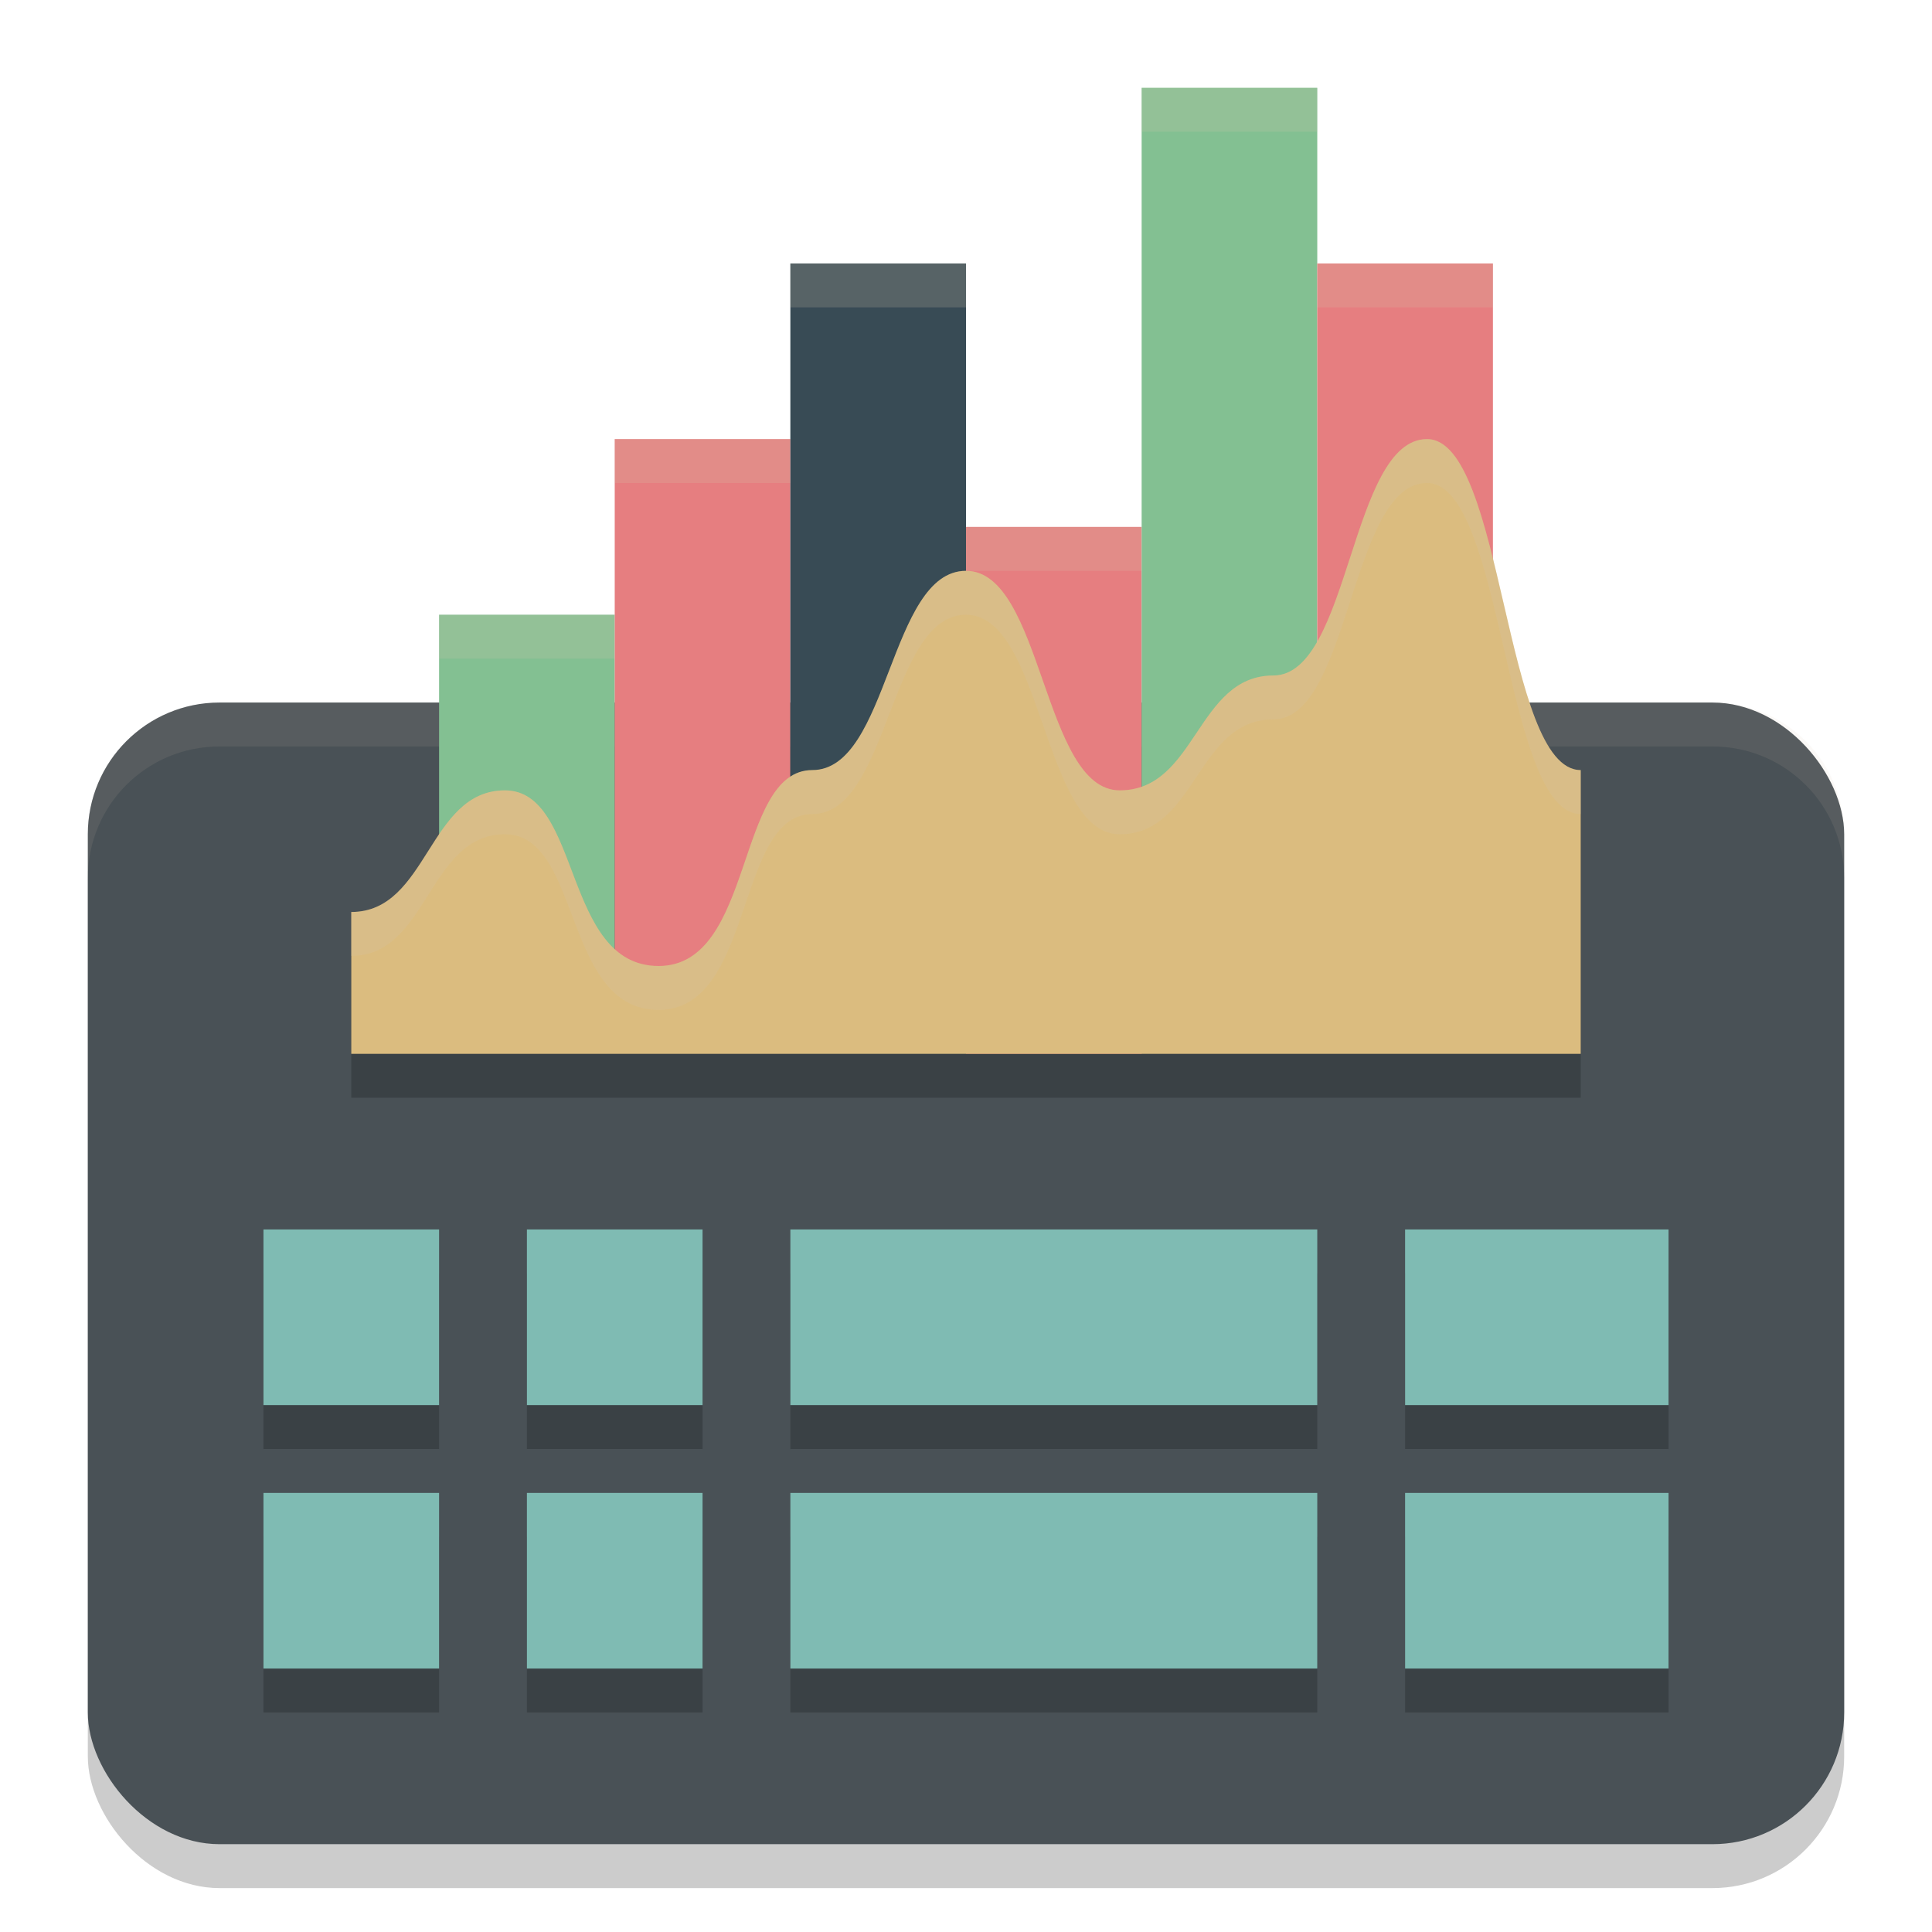 <svg xmlns="http://www.w3.org/2000/svg" width="22" height="22" version="1.1">
 <rect style="opacity:0.2" width="20" height="13" x="1" y="8.5" ry="1.5"/>
 <rect style="fill:#495156" width="20" height="13" x="1" y="8" ry="1.5"/>
 <path style="opacity:0.2" d="m 3,14.5 v 2 h 2 v -2 z m 3,0 v 2 h 2 v -2 z m 3,0 v 2 h 6 v -2 z m 7,0 v 2 h 3 v -2 z m -13,3 v 2 h 2 v -2 z m 3,0 v 2 h 2 v -2 z m 3,0 v 2 h 6 v -2 z m 7,0 v 2 h 3 v -2 z"/>
 <path style="opacity:0.1;fill:#d3c6aa" d="M 2.5,8 C 1.669,8 1,8.669 1,9.5 V 10 C 1,9.169 1.669,8.5 2.5,8.5 h 17 C 20.331,8.5 21,9.169 21,10 V 9.5 C 21,8.669 20.331,8 19.5,8 Z"/>
 <rect style="fill:#83c092" width="2" height="4.5" x="5" y="7"/>
 <rect style="fill:#e67e80" width="2" height="6.5" x="7" y="5"/>
 <rect style="fill:#384b55" width="2" height="9" x="9" y="3"/>
 <rect style="fill:#e67e80" width="2" height="6" x="11" y="6"/>
 <rect style="fill:#83c092" width="2" height="10.5" x="13" y="1"/>
 <rect style="fill:#e67e80" width="2" height="8.5" x="15" y="3"/>
 <rect style="fill:#7fbbb3" width="2" height="2" x="3" y="14"/>
 <rect style="fill:#7fbbb3" width="6" height="2" x="9" y="14"/>
 <rect style="fill:#7fbbb3" width="3" height="2" x="16" y="14"/>
 <path style="opacity:0.2" d="M 4,12.5 V 10.885 C 4.875,10.885 4.875,9.5 5.75,9.5 6.625,9.5 6.406,11.5 7.5,11.5 8.594,11.5 8.375,9.269 9.25,9.269 10.125,9.269 10.125,7 11,7 11.875,7 11.875,9.5 12.75,9.5 c 0.875,0 0.875,-1.308 1.75,-1.308 0.875,0 0.875,-2.692 1.75,-2.692 0.875,0 0.875,3.769 1.75,3.769 V 12.5 Z"/>
 <path style="fill:#dbbc7f" d="M 4,12 V 10.385 C 4.875,10.385 4.875,9 5.75,9 6.625,9 6.406,11 7.5,11 8.594,11 8.375,8.769 9.25,8.769 10.125,8.769 10.125,6.5 11,6.5 11.875,6.5 11.875,9 12.75,9 13.625,9 13.625,7.692 14.5,7.692 15.375,7.692 15.375,5 16.25,5 17.125,5 17.125,8.769 18,8.769 V 12 Z"/>
 <rect style="fill:#7fbbb3" width="2" height="2" x="6" y="14"/>
 <rect style="fill:#7fbbb3" width="2" height="2" x="3" y="17"/>
 <rect style="fill:#7fbbb3" width="6" height="2" x="9" y="17"/>
 <rect style="fill:#7fbbb3" width="3" height="2" x="16" y="17"/>
 <rect style="fill:#7fbbb3" width="2" height="2" x="6" y="17"/>
 <path style="opacity:0.2;fill:#d3c6aa" d="m 13,1 v 0.5 h 2 v -0.5 z M 9,3 v 0.5 h 2 V 3 Z m 6,-1.9e-6 v 0.5 h 2 v -0.5 z m -8,2 v 0.5 h 2 v -0.5 z M 11,6 v 0.5 h 2 V 6 Z M 5,7 v 0.5 h 2 v -0.5 z"/>
 <path style="opacity:0.2;fill:#d3c6aa" d="M 16.25,5 C 15.375,5 15.375,7.692 14.5,7.692 13.625,7.692 13.625,9 12.75,9 11.875,9 11.875,6.5 11,6.5 10.125,6.5 10.125,8.77 9.25,8.77 8.375,8.77 8.594,11 7.5,11 6.406,11 6.625,9 5.75,9 4.875,9 4.875,10.385 4,10.385 v 0.5 C 4.875,10.885 4.875,9.5 5.75,9.5 c 0.875,0 0.656,2 1.75,2 1.094,0 0.875,-2.23 1.75,-2.23 C 10.125,9.27 10.125,7 11,7 c 0.875,0 0.875,2.5 1.75,2.5 0.875,0 0.875,-1.308 1.75,-1.308 0.875,0 0.875,-2.692 1.75,-2.692 0.875,0 0.875,3.77 1.75,3.77 v -0.5 C 17.125,8.77 17.125,5 16.25,5 Z"/>
</svg>
